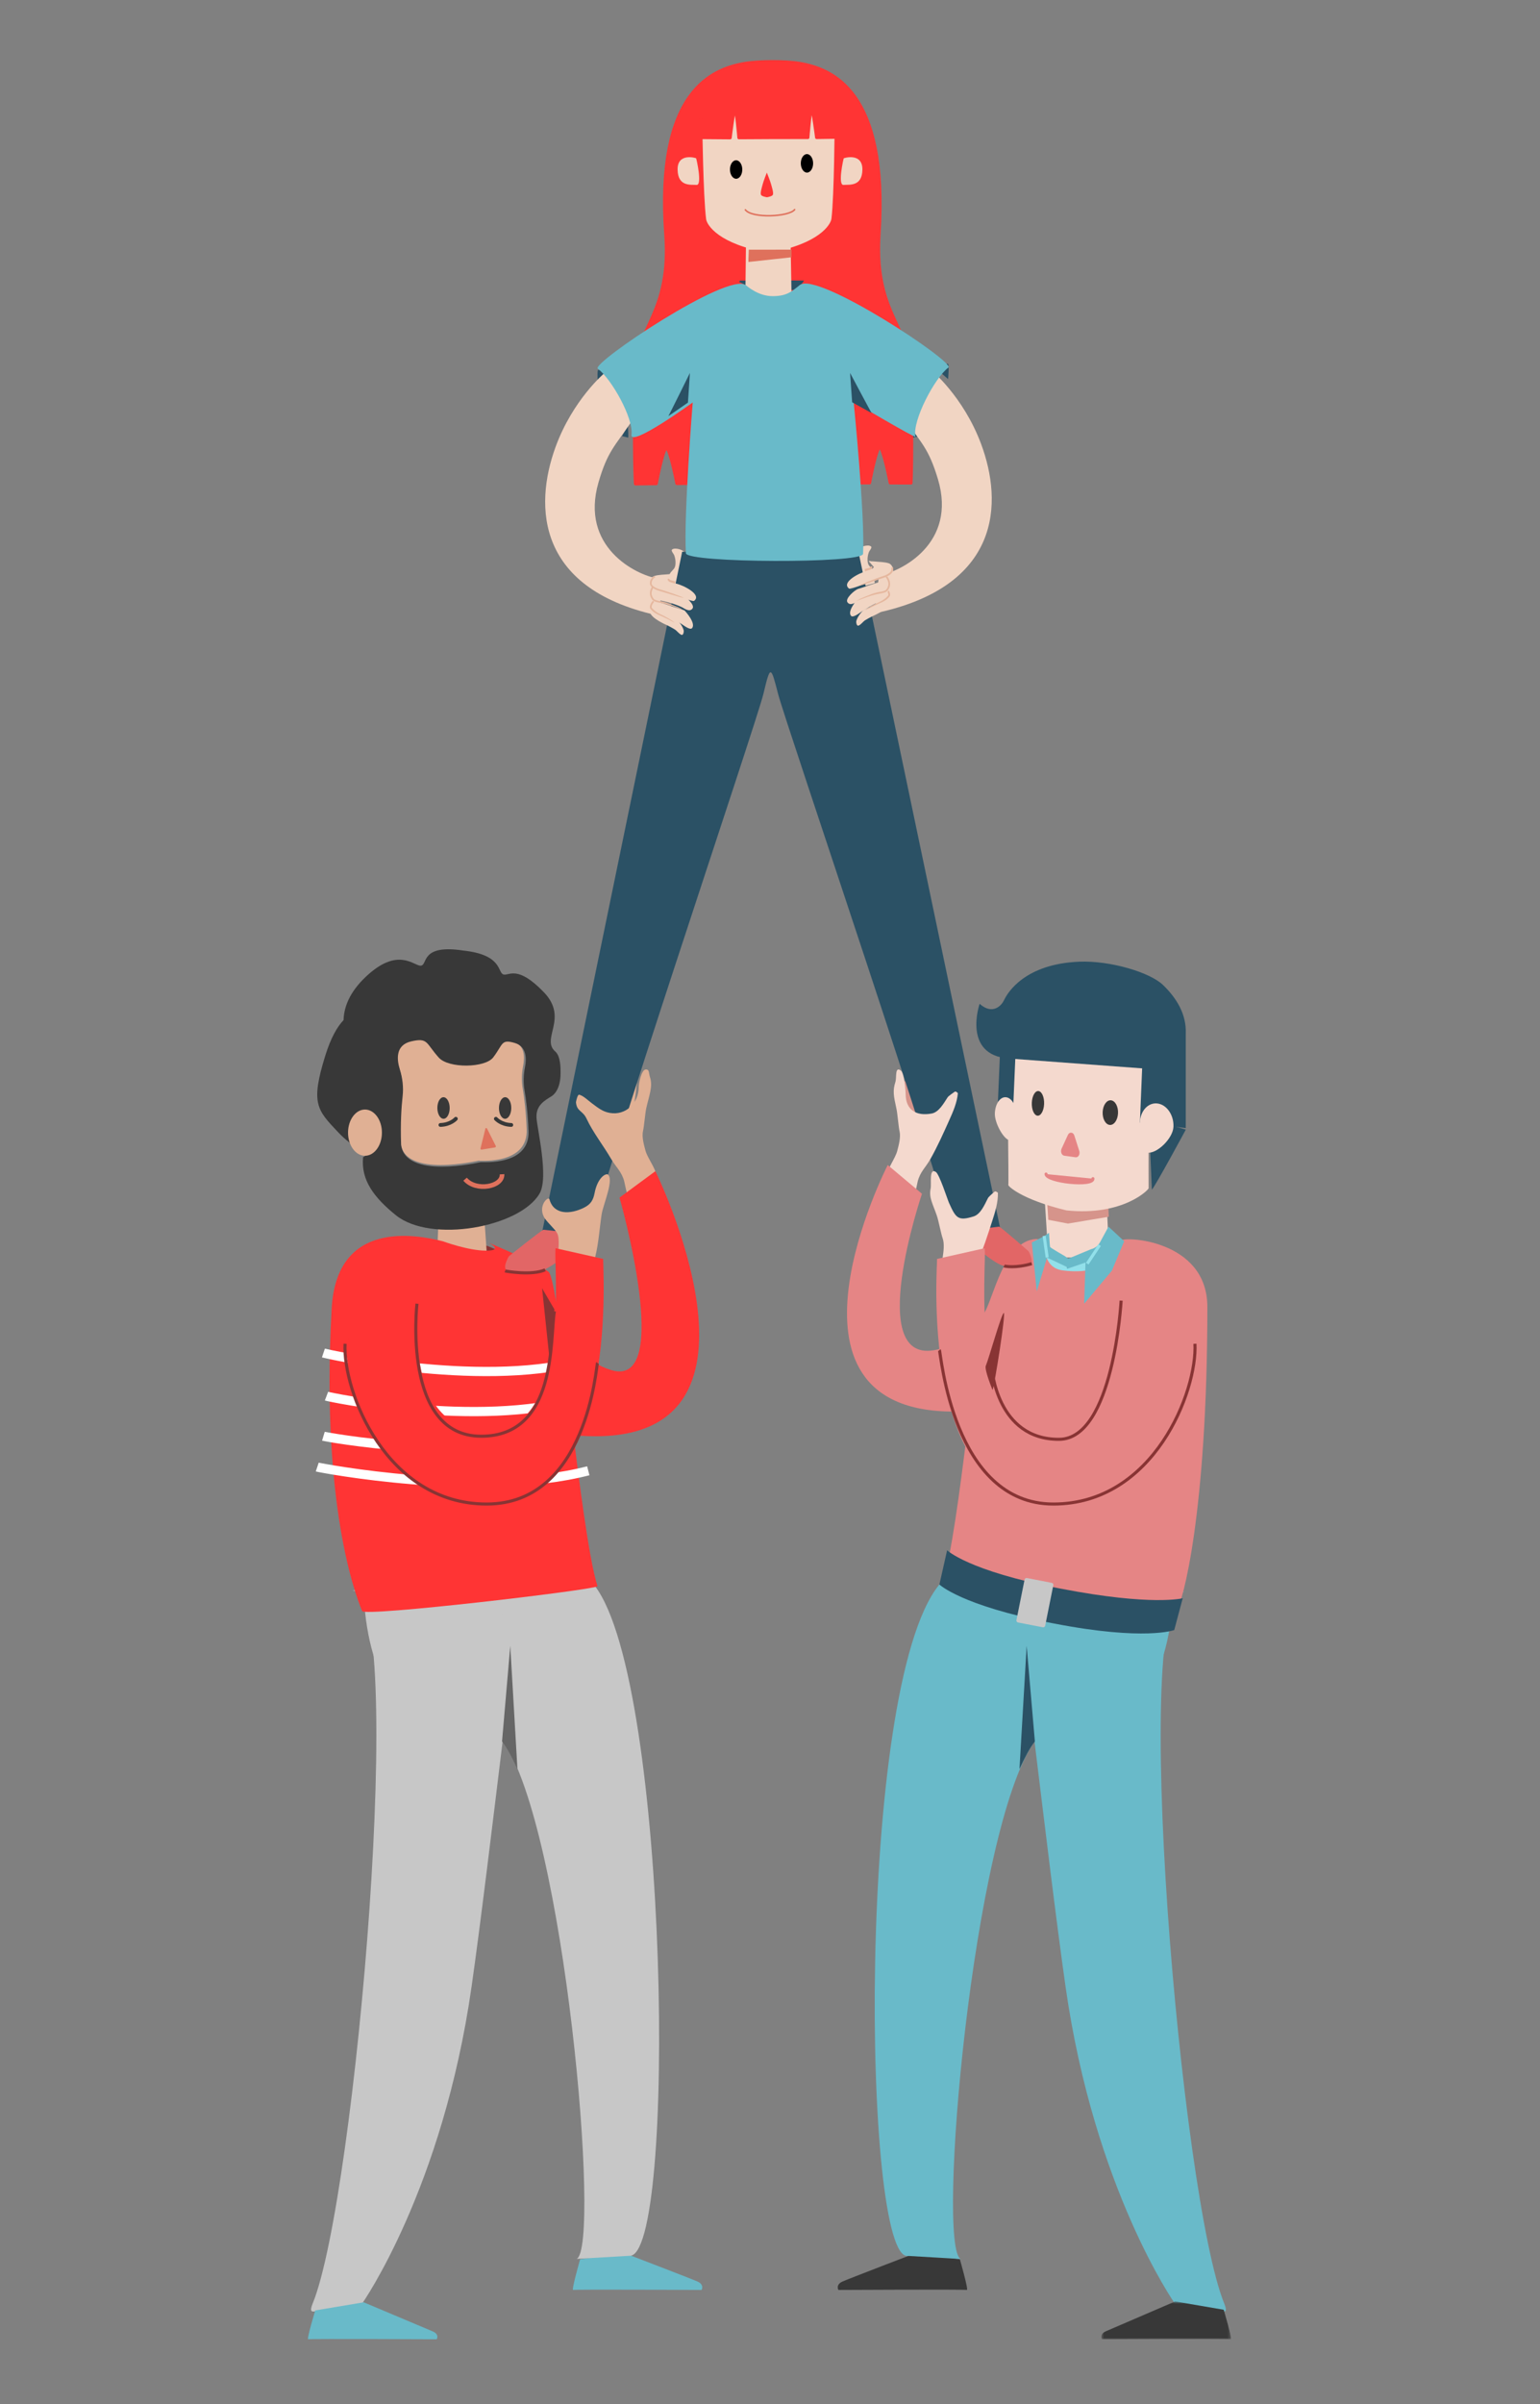 <?xml version="1.0" encoding="UTF-8"?>
<svg width="500px" height="780px" viewBox="0 0 500 780" version="1.1" xmlns="http://www.w3.org/2000/svg" xmlns:xlink="http://www.w3.org/1999/xlink">
    <rect x="0" y="0" width="500" height="780" fill="#808080" stroke="none"/>
    <!-- Generator: Sketch 62 (91390) - https://sketch.com -->
    <title>Empowerment</title>
    <desc>Created with Sketch.</desc>
    <defs>
        <polygon id="path-1" points="0.587 0.72 42.662 0.72 42.662 13 0.587 13"></polygon>
    </defs>
    <g id="Empowerment" stroke="none" stroke-width="1" fill="none" fill-rule="evenodd">
        <g id="Group-234" transform="translate(100, 20)">
            <path d="M37.564,383 C41.538,383.069 58.192,384.228 58.192,384.228 L65,387.056 C65,387.056 51.692,391.325 50.588,390.98 C49.485,390.637 36.241,386.509 36.019,386.027 C35.799,385.546 37.564,383 37.564,383" id="Fill-1" fill="#883434"></path>
            <path d="M178.106,161.413 C178.32,162.46 179.842,165.635 179.842,165.635 L180.922,170 L184,169.182 C184,169.182 183.722,167.036 183.82,166.881 C183.934,166.691 183.77,166.287 183.755,166.098 L183.722,165.872 C183.689,164.936 182.756,164.247 182.15,163.488 C181.79,162.967 181.708,162.385 181.675,161.816 C181.626,160.914 181.79,160.013 182.101,159.148 C182.33,158.59 182.919,158.092 182.919,157.499 C182.789,157.131 182.215,156.989 181.741,157.001 C180.217,157.024 178.711,157.795 178.27,158.862 C178.032,159.537 177.891,160.365 178.106,161.413" id="Fill-3" fill="#F1D5C3"></path>
            <path d="M122.894,162.413 C122.68,163.461 121.159,166.636 121.159,166.636 L120.078,171 L117,170.182 C117,170.182 117.278,168.036 117.18,167.881 C117.065,167.691 117.229,167.287 117.245,167.098 L117.278,166.872 C117.31,165.936 118.244,165.248 118.85,164.489 C119.209,163.967 119.292,163.385 119.324,162.816 C119.374,161.914 119.209,161.013 118.899,160.148 C118.669,159.59 118.08,159.092 118.08,158.499 C118.211,158.131 118.784,157.989 119.26,158.001 C120.782,158.024 122.288,158.795 122.731,159.862 C122.969,160.537 123.108,161.365 122.894,162.413" id="Fill-5" fill="#F1D5C3"></path>
            <path d="M192.003,330 C191.922,330.386 193.3,344 193.543,344 C193.786,344 198,342.841 198,342.841 C198,342.841 197.918,333.283 196.946,332.511 C195.974,331.738 192.003,330 192.003,330" id="Fill-7" fill="#D6948B"></path>
            <path d="M106.997,329 C107.077,329.331 105.7,341 105.456,341 C105.214,341 101,340.007 101,340.007 C101,340.007 101.081,331.814 102.054,331.152 C103.026,330.49 106.997,329 106.997,329" id="Fill-9" fill="#E0B094"></path>
            <path d="M236.086,383 C235.329,383.526 239.826,390.172 239.826,390.172 C239.826,390.172 242.107,395.021 251.141,393.804 C251.994,393.689 264,386.43 264,386.43 L261.866,383.391 L246.953,388.755 L236.086,383 Z" id="Fill-11" fill="#92E0EA"></path>
            <path d="M259.304,369.95 L260,385.483 C249.048,389.777 240.339,387.276 240.339,387.276 L239,366 L259.304,369.95 Z" id="Fill-13" fill="#F4D9CE"></path>
            <polygon id="Fill-15" fill="#D6948B" points="260 374.779 246.75 377 240.356 375.782 240 370 259.882 372.011"></polygon>
            <path d="M273.977,366 C275.146,364.794 285,346.524 285,346.524 L273,343 L273.977,366 Z" id="Fill-17" fill="#2B5165"></path>
            <path d="M225,379.812 C225,379.812 209.38,382.662 209.283,381.857 C207.725,368.979 155.022,214.473 152.624,205.145 C150.272,195.994 150.122,195.618 147.873,205.084 C145.647,214.455 93.275,368.979 91.717,381.857 C91.62,382.662 76,379.812 76,379.812 L121.487,159 L150.616,160.864 L178.753,159.188 L225,379.812 Z" id="Fill-19" fill="#2B5165"></path>
            <path d="M211.644,713.044 C211.644,713.044 214.561,723.208 213.904,722.997 C213.245,722.785 172.205,722.997 172.205,722.997 C172.205,722.997 171.24,721.297 173.502,720.282 C175.762,719.268 197.401,711 197.401,711 L211.644,713.044 Z" id="Fill-21" fill="#383838"></path>
            <path d="M190.712,331.055 C189.793,333.919 190.14,335.606 191.044,339.706 C191.418,341.399 191.696,345.448 192.076,347.141 C192.481,348.951 191.833,351.471 191.3,353.474 C190.692,355.764 188.107,359.256 188.001,361.107 C187.916,362.598 192.174,363.532 191.541,364.625 C190.797,365.91 194.978,368.737 195.272,370 C197.056,369.267 197.457,365.324 197.95,363.355 C198.742,360.193 200.54,358.805 202.108,356.018 C204.368,352 206.267,347.767 208.162,343.544 C209.435,340.707 210.728,337.79 211,334.685 C210.659,334.366 210.303,333.988 209.925,334.254 C209.259,334.724 207.946,335.615 207.679,336.028 C206.356,338.066 204.802,340.861 202.504,341.291 C197.48,342.232 194.055,340.12 194.046,334.965 C194.044,333.79 193.554,328.176 192.495,327.365 C190.473,325.816 191.177,329.611 190.712,331.055" id="Fill-23" fill="#F4D9CE"></path>
            <path d="M236.775,384.776 C236.775,384.776 267.695,438 209.635,438 C147.217,438 188.22,358 188.22,358 L199.346,367.332 C199.346,367.332 180.174,423.767 204.377,417.855 C213.772,415.559 223.572,402.719 223.572,402.719" id="Fill-25" fill="#E58585"></path>
            <path d="M296.912,729.978 C291.562,729.673 281.435,727.388 281.435,727.388 C281.435,727.388 255.348,690.318 245.98,624.744 C243.027,604.083 238.887,569.604 235.878,545.015 C215.778,573.679 203.997,709.045 211.905,712.951 L194.831,711.949 C180.064,714.379 177.732,527.955 204.852,494.278 C216.173,480.219 243.688,494.062 245.068,494.775 C262.167,495.513 284.663,496.404 284.663,496.404 C266.669,497.446 283.485,693.253 297.477,727.388 C298.671,730.298 297.533,730.01 296.912,729.978" id="Fill-27" fill="#69BAC9"></path>
            <path d="M280.419,482.075 C280.419,482.075 285.574,520.04 265.178,537.892 C244.781,555.743 232.988,490.872 232.988,490.872 C232.988,490.872 230.765,480.137 232.988,480.006 C235.212,479.874 280.419,482.075 280.419,482.075" id="Fill-29" fill="#69BAC9"></path>
            <path d="M263.813,382.59 C264.428,381.035 292,382 292,404.063 C292,471.39 283.775,500.716 282.154,501.882 C280.533,503.049 208.03,495.179 206,493.878 C211.715,475.681 217.12,409.735 219.511,406.088 C222.568,401.425 225.815,382.59 236.42,382 C240.06,382 237.536,391.249 245.113,392.206 C258.838,393.939 262.06,387.016 263.813,382.59" id="Fill-31" fill="#E58585"></path>
            <path d="M231,554 C232.636,550.453 234.285,547.16 236,545.036 L233.328,514 L231,554 Z" id="Fill-33" fill="#2B5165"></path>
            <path d="M183.414,361.646 C183.414,361.651 183.414,361.656 183.414,361.661 C183.474,361.554 183.523,361.445 183.586,361.339 C183.524,361.446 183.469,361.546 183.414,361.646" id="Fill-35" fill="#E0B094"></path>
            <g id="Group-39" transform="translate(257, 726)">
                <mask id="mask-2" fill="white">
                    <use xlink:href="#path-1"></use>
                </mask>
                <g id="Clip-38"></g>
                <path d="M40.301,3.423 C40.301,3.423 43.224,13.2 42.565,12.997 C41.906,12.793 0.792,12.997 0.792,12.997 C0.792,12.997 -0.174,11.362 2.091,10.386 C4.357,9.411 24.543,0.72 24.543,0.72 L40.301,3.423 Z" id="Fill-37" fill="#383838" mask="url(#mask-2)"></path>
            </g>
            <path d="M88.356,713.044 C88.356,713.044 85.439,723.208 86.097,722.997 C86.754,722.785 127.795,722.997 127.795,722.997 C127.795,722.997 128.76,721.297 126.499,720.282 C124.238,719.268 102.598,711 102.598,711 L88.356,713.044 Z" id="Fill-40" fill="#69BAC9"></path>
            <path d="M111.053,329.576 C112.008,332.46 110.779,335.359 109.841,339.488 C109.453,341.195 109.164,345.272 108.77,346.977 C108.349,348.8 109.021,351.338 109.574,353.355 C110.207,355.662 112.89,359.179 112.999,361.044 C113.088,362.546 108.668,363.486 109.325,364.586 C110.096,365.88 105.757,368.728 105.452,370 C103.598,369.262 103.183,365.291 102.672,363.307 C101.849,360.122 99.983,358.725 98.355,355.918 C96.009,351.87 92.442,347.286 90.475,343.032 C89.154,340.175 87.282,340.754 87,337.626 C87.099,337.009 87.526,335.139 87.999,335.198 C89.203,335.346 91.033,337.128 92.118,337.929 C94.111,339.401 95.559,340.652 97.943,341.085 C103.159,342.033 107.375,337.893 107.384,332.702 C107.386,331.519 108.263,327.065 109.636,327.002 C110.93,326.943 110.571,328.121 111.053,329.576" id="Fill-42" fill="#E0B094"></path>
            <path d="M61.886,386.867 C61.886,386.867 35.824,446 93.378,446 C155.252,446 112.787,360 112.787,360 L101.143,368.577 C101.143,368.577 118.914,430.735 98.463,424.547 C81.884,419.531 79.783,398.284 79.783,398.284" id="Fill-44" fill="#FF3434"></path>
            <path d="M104.336,711.917 L87.234,712.921 C95.163,709.008 83.363,573.397 63.23,544.69 C60.216,569.324 56.069,603.863 53.111,624.56 C43.728,690.248 17.598,727.383 17.598,727.383 C17.598,727.383 7.455,729.673 2.088,729.977 C1.474,730.01 0.326,730.299 1.523,727.383 C15.537,693.188 32.389,497.039 14.365,495.994 C14.365,495.994 36.898,495.102 54.017,494.363 C55.31,493.704 82.207,480.223 93.167,494.612 C117.268,526.251 119.717,713.122 104.336,711.917" id="Fill-46" fill="#C7C7C7"></path>
            <path d="M18.581,482.075 C18.581,482.075 13.426,520.04 33.822,537.892 C54.219,555.743 66.012,490.872 66.012,490.872 C66.012,490.872 68.235,480.137 66.012,480.006 C63.788,479.874 18.581,482.075 18.581,482.075" id="Fill-48" fill="#C7C7C7"></path>
            <path d="M42.318,377.448 C42.318,377.448 42,384.155 42,386 L58,386 C58,386 57.2,374.128 57.2,375.051 C57.2,375.975 42.318,377.448 42.318,377.448" id="Fill-50" fill="#E0B094"></path>
            <path d="M197.564,121.732 C197.564,121.732 196.576,121.905 196.381,121.997 C196.094,122.131 196,118 196,118 L198,121.626 L197.564,121.732 Z" id="Fill-52" fill="#2B5165"></path>
            <path d="M203.971,98.633 C203.971,98.633 207.244,98.141 207.675,98.006 C208.308,97.807 207.821,103 207.821,103 L203,98.808 L203.971,98.633 Z" id="Fill-54" fill="#2B5165"></path>
            <path d="M182.332,136.669 L151.032,136.771 L119.764,136.872 C119.764,136.872 117.501,125.343 116.386,125.353 C115.271,125.363 113.074,136.933 113.074,136.933 L106.316,137 C106.316,137 105.692,128.389 106.197,100.651 C106.457,86.426 117.986,81.468 116.16,56.137 C112.804,9.597 131.22,2.476 141.567,0.638 C146.226,-0.189 154.974,-0.217 159.639,0.58 C169.998,2.35 188.46,9.351 185.409,55.912 C185.17,59.56 185.204,62.785 185.441,65.673 C186.844,82.853 195.36,88.183 195.661,100.36 C196.347,128.094 195.78,136.708 195.78,136.708 L189.022,136.686 C189.022,136.686 186.749,125.13 185.635,125.127 C184.52,125.124 182.332,136.669 182.332,136.669" id="Fill-56" fill="#FF3434"></path>
            <path d="M182.332,136.669 L151.032,136.771 L119.764,136.872 C119.764,136.872 117.501,125.343 116.386,125.353 C115.271,125.363 113.074,136.933 113.074,136.933 L106.316,137 C106.316,137 105.692,128.389 106.197,100.651 C106.457,86.426 117.986,81.468 116.16,56.137 C112.804,9.597 131.22,2.476 141.567,0.638 C146.226,-0.189 154.974,-0.217 159.639,0.58 C169.998,2.35 188.46,9.351 185.409,55.912 C185.17,59.56 185.204,62.785 185.441,65.673 C186.844,82.853 195.36,88.183 195.661,100.36 C196.347,128.094 195.78,136.708 195.78,136.708 L189.022,136.686 C189.022,136.686 186.749,125.13 185.635,125.127 C184.52,125.124 182.332,136.669 182.332,136.669 Z" id="Stroke-58" stroke="#FF3434" stroke-linecap="round" stroke-linejoin="round"></path>
            <path d="M140.263,71.029 C140.372,71.029 160.669,70.964 160.974,71.029 C161.281,71.093 158.746,73.946 158.746,73.946 C158.746,73.946 147.516,75.062 147.363,74.997 C147.21,74.933 140,71.5 140,71.5 L140.263,71.029 Z" id="Fill-60" fill="#2B5165"></path>
            <path d="M102.394,121.614 C102.394,121.614 103.72,121.903 103.896,121.997 C104.156,122.135 103.847,118 103.847,118 L102,121.505 L102.394,121.614 Z" id="Fill-62" fill="#2B5165"></path>
            <path d="M97.223,100.632 C97.223,100.632 94.606,100.14 94.26,100.006 C93.753,99.808 94.143,105 94.143,105 L98,100.808 L97.223,100.632 Z" id="Fill-64" fill="#2B5165"></path>
            <path d="M193.846,116.161 C183.464,101.132 202.264,100 202.264,100 C202.264,100 212.754,108.569 218.527,124.022 C225.647,143.074 225.181,170.428 184,179 L185.373,166.724 C192.594,165.488 210.751,156.309 204.531,135.496 C201.522,125.424 199.056,123.704 193.846,116.161" id="Fill-66" fill="#F1D5C3"></path>
            <path d="M126.007,31.358 C125.889,31.231 119.897,29.485 120.001,35.056 C120.107,40.629 124.254,39.863 126.164,39.998 C128.076,40.133 126.126,31.484 126.007,31.358" id="Fill-68" fill="#F1D5C3"></path>
            <path d="M173.947,31.37 C174.065,31.242 180.062,29.464 180,35.028 C179.935,40.593 175.77,39.852 173.853,39.998 C171.937,40.144 173.83,31.496 173.947,31.37" id="Fill-70" fill="#F1D5C3"></path>
            <path d="M149.598,62 C133.459,59.33 129.516,53.054 129.262,51.111 C128.302,43.843 128,19.671 128,19.671 C135.157,17.114 145.893,13.279 149.472,12 C153.06,13.256 163.826,17.023 171,19.533 C171,19.533 170.857,43.706 169.947,50.98 C169.706,52.912 165.858,59.139 150.017,61.942 C149.906,61.961 149.598,62 149.598,62" id="Fill-72" fill="#F1D5C3"></path>
            <path d="M138.989,32 C140.093,31.997 140.994,33.338 141,34.993 C141.006,36.649 140.115,37.997 139.011,38 C137.907,38.003 137.006,36.661 137,35.005 C136.994,33.349 137.885,32.003 138.989,32" id="Fill-74" fill="#000000"></path>
            <path d="M161.989,30 C163.093,29.997 163.994,31.338 164,32.994 C164.006,34.649 163.115,35.997 162.011,36 C160.908,36.003 160.006,34.662 160,33.005 C159.995,31.349 160.886,30.003 161.989,30" id="Fill-76" fill="#000000"></path>
            <path d="M148.985,44 C148.394,43.887 147.216,43.66 147.055,43.145 C146.831,42.43 147.342,40.844 147.645,39.71 C147.964,38.52 148.747,36.618 148.969,36 C149.195,36.617 149.997,38.515 150.328,39.704 C150.642,40.836 151.165,42.42 150.949,43.136 C150.794,43.653 149.616,43.885 149.029,44" id="Fill-78" fill="#FF3434"></path>
            <path d="M104.787,117.132 C114.996,102.019 96.314,101 96.314,101 C96.314,101 85.956,109.646 80.328,125.156 C73.386,144.28 74.037,171.669 115,180 L113.551,167.715 C106.37,166.522 88.272,157.442 94.306,136.561 C97.226,126.457 99.663,124.72 104.787,117.132" id="Fill-80" fill="#F1D5C3"></path>
            <polyline id="Fill-82" fill="#F1D5C3" points="149.329 61.621 142.185 60.047 142 76.273 149.398 78 149.613 77.999 157 76.225 156.708 60 149.576 61.621"></polyline>
            <path d="M182.189,172 C182.288,172.633 182.387,173.266 182.472,173.899 C182.486,173.944 182.5,173.989 182.5,174.033 C182.613,174.689 182.712,175.344 182.811,176 C182.627,174.667 182.415,173.333 182.189,172" id="Fill-84" fill="#2B5165"></path>
            <path d="M182.662,178 C182.549,177.33 182.451,176.66 182.338,176 C182.409,176.361 182.464,176.72 182.522,177.08 C182.578,177.39 182.62,177.7 182.662,178" id="Fill-86" fill="#2B5165"></path>
            <path d="M119.589,180.927 C120.641,181.856 121.62,183.249 121.973,184.486 C122.07,184.826 121.927,186.28 121.185,185.952 C120.376,185.595 119.81,184.655 119.027,184.193 C118.374,183.809 117.721,183.432 117.04,183.089 C116.555,182.843 116.05,182.632 115.565,182.388 C113.88,181.536 109.185,179.119 111.752,177" id="Fill-88" fill="#F1D5C3"></path>
            <path d="M112.812,175 C112.385,175.407 111.764,176.658 112.092,177.119 C113.001,178.4 114.94,178.946 116.298,179.583 C118.074,180.417 119.639,181.436 121.27,182.458 C122.007,182.919 124.066,184.583 124.709,183.788 C125.981,182.219 122.698,178.496 122.22,178.046" id="Fill-90" fill="#F1D5C3"></path>
            <path d="M119,182 C117.9,181.025 115.392,179.714 114.417,179.294 C113.531,178.885 112.471,178.192 111.82,177.432 C111.73,177.314 111.607,177.197 111.572,177.047 C111.527,176.638 111.73,176.243 111.924,175.898 C112.02,175.724 112.156,175.577 112.277,175.424 C112.374,175.253 112.259,175.024 112.065,175.002 C111.857,174.979 111.739,175.192 111.622,175.333 C111.42,175.615 111.25,175.926 111.132,176.255 C111.029,176.553 110.957,176.884 111.029,177.198 C111.077,177.421 111.232,177.599 111.368,177.773 C112.544,179.158 114.35,179.651 115.908,180.442 C116.525,180.756 116.814,180.838 118.399,181.715 C118.762,181.916 118.978,182.007 119,182" id="Fill-92" fill="#E5B79E"></path>
            <path d="M111.847,170 C111.566,170.3 111.31,170.756 111.086,171.478 C110.84,172.268 111.135,173.286 111.797,174.01 C112.39,174.659 114.212,174.778 115.136,174.979 C117.322,175.454 119.632,176.157 121.537,177.083 C122.014,177.313 123.959,178.836 124.882,177.372 C125.618,176.206 122.705,173.625 121.51,173.12" id="Fill-94" fill="#F1D5C3"></path>
            <path d="M122,178 C121.619,177.826 121.146,177.529 120.857,177.354 C120.154,177.027 119.92,176.917 119.175,176.62 C117.71,176.05 116.63,175.518 115.087,175.182 C114.262,175.018 113.386,174.946 112.626,174.578 C112.31,174.432 112.117,174.14 111.951,173.859 C111.668,173.358 111.512,172.78 111.568,172.211 C111.636,171.743 111.815,171.287 112.03,170.863 C112.145,170.59 112.677,170.186 112.157,170.006 C111.958,169.964 111.838,170.143 111.742,170.278 C111.561,170.529 111.422,170.81 111.309,171.094 C110.943,171.91 110.88,172.834 111.239,173.663 L111.278,173.755 C111.45,174.136 111.669,174.513 111.985,174.803 C112.439,175.176 113.042,175.325 113.614,175.456 C114.766,175.661 115.922,175.889 117.038,176.234 C118.827,176.779 121.66,177.905 121.971,177.995 C121.995,177.999 121.998,178 122,178" id="Fill-96" fill="#E5B79E"></path>
            <path d="M119.73,166 C119.778,166.112 119.568,166.017 119.478,166.041 C118.711,166.252 118.015,166.217 117.228,166.302 C115.784,166.458 113.718,166.437 112.354,166.925 C111.445,167.251 110.764,168.685 111.077,169.566 C111.378,170.408 112.99,171.162 113.816,171.382 C116.51,172.102 119.344,173.171 121.97,174.095 C122.907,174.425 125.067,175.183 125.356,174.959 C127.968,172.939 121.942,169.922 119.65,169.388 C119.008,169.238 117.511,168.704 117.288,168.076" id="Fill-98" fill="#F1D5C3"></path>
            <path d="M113.66,171.042 C113.122,170.835 112.601,170.573 112.154,170.228 C111.813,169.974 111.535,169.619 111.561,169.2 C111.585,168.544 111.916,167.87 112.488,167.464 C112.855,167.256 112.937,167.132 112.289,167 C111.395,167.533 110.889,168.548 111.021,169.514 C111.251,170.591 112.549,171.154 113.545,171.561 C116.165,172.295 120.557,173.796 122,174 C121.987,173.832 116.959,171.964 113.66,171.042" id="Fill-100" fill="#E5B79E"></path>
            <g id="Group-105" transform="translate(127, 11)">
                <path d="M24.099,13.632 C23.591,13.634 12.899,13.694 12.899,13.694 C12.899,13.694 12.119,4.479 11.647,4.483 C11.175,4.487 10.064,13.715 10.064,13.715 L0.682,13.64 C0.682,13.64 0.641,8.988 0.622,4.77 L0.608,0.549 L24.057,0.25 L24.057,0.251 L47.507,0.392 L47.521,4.615 C47.528,8.831 47.517,13.484 47.517,13.484 L38.135,13.622 C38.135,13.622 36.965,4.401 36.493,4.401 C36.021,4.401 35.3,13.62 35.3,13.62 C35.3,13.62 24.607,13.632 24.099,13.633" id="Fill-102" fill="#FF3434"></path>
                <path d="M24.099,13.632 C23.591,13.634 12.899,13.694 12.899,13.694 C12.899,13.694 12.119,4.479 11.647,4.483 C11.175,4.487 10.064,13.715 10.064,13.715 L0.682,13.64 C0.682,13.64 0.641,8.988 0.622,4.77 L0.608,0.549 L24.057,0.25 L24.057,0.251 L47.507,0.392 L47.521,4.615 C47.528,8.831 47.517,13.484 47.517,13.484 L38.135,13.622 C38.135,13.622 36.965,4.401 36.493,4.401 C36.021,4.401 35.3,13.62 35.3,13.62 C35.3,13.62 24.607,13.632 24.099,13.633" id="Stroke-104" stroke="#FF3434" stroke-linecap="round" stroke-linejoin="round"></path>
            </g>
            <path d="M142,48.074 C144.17,50.945 156.253,50.342 158,48" id="Stroke-106" stroke="#DF715C" stroke-width="0.5" stroke-linecap="round" stroke-linejoin="round"></path>
            <path d="M143.114,61.018 C143.114,61.018 143.001,63.612 143.001,64.095 C142.998,64.695 143.004,65 143.004,65 L157,63.477 L156.992,61 L143.114,61.018 Z" id="Fill-108" fill="#DF715C"></path>
            <path d="M180.411,177.927 C179.359,178.857 178.38,180.249 178.027,181.487 C177.93,181.826 178.073,183.28 178.815,182.952 C179.623,182.595 180.189,181.655 180.973,181.194 C181.625,180.809 182.279,180.433 182.96,180.089 C183.445,179.844 183.95,179.633 184.435,179.388 C186.12,178.536 190.815,176.119 188.248,174" id="Fill-110" fill="#F1D5C3"></path>
            <path d="M188.188,171 C188.615,171.407 189.235,172.657 188.908,173.119 C187.999,174.4 186.061,174.946 184.702,175.583 C182.926,176.417 181.361,177.436 179.73,178.458 C178.993,178.919 176.934,180.583 176.291,179.788 C175.019,178.219 178.301,174.496 178.78,174.046" id="Fill-112" fill="#F1D5C3"></path>
            <path d="M181,178 C182.1,177.025 184.608,175.714 185.582,175.293 C186.469,174.885 187.529,174.192 188.18,173.432 C188.27,173.314 188.393,173.197 188.428,173.047 C188.473,172.638 188.27,172.243 188.075,171.898 C187.98,171.724 187.844,171.577 187.723,171.424 C187.626,171.253 187.741,171.024 187.935,171.002 C188.143,170.979 188.261,171.192 188.377,171.333 C188.58,171.614 188.749,171.926 188.867,172.255 C188.971,172.553 189.043,172.884 188.971,173.198 C188.922,173.421 188.768,173.599 188.632,173.773 C187.456,175.158 185.649,175.651 184.092,176.442 C183.475,176.756 183.186,176.838 181.601,177.715 C181.238,177.916 181.022,178.007 181,178" id="Fill-114" fill="#E5B79E"></path>
            <path d="M188.153,168 C188.434,168.301 188.69,168.756 188.914,169.478 C189.16,170.269 188.865,171.286 188.203,172.011 C187.61,172.659 185.788,172.779 184.864,172.98 C182.679,173.453 180.368,174.157 178.464,175.082 C177.987,175.313 176.041,176.836 175.118,175.371 C174.381,174.205 177.295,171.626 178.491,171.121" id="Fill-116" fill="#F1D5C3"></path>
            <path d="M178,175 C178.381,174.826 178.854,174.529 179.143,174.354 C179.846,174.027 180.081,173.917 180.824,173.62 C182.29,173.05 183.369,172.518 184.913,172.182 C185.738,172.018 186.614,171.946 187.375,171.578 C187.69,171.432 187.883,171.14 188.048,170.859 C188.331,170.358 188.489,169.78 188.431,169.211 C188.365,168.743 188.185,168.287 187.97,167.863 C187.855,167.59 187.323,167.186 187.843,167.006 C188.043,166.964 188.162,167.143 188.258,167.278 C188.439,167.529 188.577,167.81 188.691,168.094 C189.057,168.91 189.119,169.834 188.761,170.663 L188.722,170.755 C188.551,171.136 188.33,171.513 188.015,171.803 C187.561,172.176 186.958,172.325 186.386,172.456 C185.233,172.661 184.078,172.889 182.962,173.234 C181.172,173.779 178.34,174.905 178.029,174.995 C178.005,174.999 178.002,175 178,175" id="Fill-118" fill="#E5B79E"></path>
            <path d="M182.038,162.06 C181.991,162.174 182.236,161.977 182.326,162.002 C183.094,162.217 182.985,162.081 183.771,162.166 C185.217,162.326 187.282,162.304 188.645,162.8 C189.555,163.131 190.236,164.586 189.922,165.481 C189.622,166.337 188.011,167.102 187.184,167.326 C184.491,168.056 181.656,169.142 179.03,170.081 C178.093,170.417 175.933,171.185 175.645,170.959 C173.031,168.908 179.058,165.843 181.349,165.3 C181.993,165.148 183.489,164.606 183.711,163.969" id="Fill-120" fill="#F1D5C3"></path>
            <path d="M181,164.825 C181.016,164.82 181.951,164.596 182.12,164.544 C182.361,164.47 182.519,164.439 182.71,164.224 C182.82,164.111 182.99,163.902 183,164.053 C182.952,164.175 182.836,164.285 182.656,164.478 C182.476,164.671 181.117,164.959 181.035,165 C181.023,164.92 181.008,164.887 181,164.825" id="Fill-122" fill="#E5B79E"></path>
            <path d="M181,164.825 C181.016,164.82 181.951,164.596 182.12,164.544 C182.361,164.47 182.519,164.439 182.71,164.224 C182.82,164.111 182.99,163.902 183,164.053 C182.952,164.175 182.836,164.285 182.656,164.478 C182.476,164.671 181.117,164.959 181.035,165 C181.023,164.92 181.008,164.887 181,164.825 Z" id="Stroke-124" stroke="#E5B79E" stroke-width="0.5"></path>
            <path d="M119,168.825 C118.984,168.82 118.049,168.596 117.88,168.544 C117.639,168.47 117.481,168.438 117.291,168.224 C117.18,168.111 117.01,167.902 117,168.053 C117.048,168.175 117.164,168.285 117.344,168.478 C117.525,168.671 118.883,168.959 118.965,169 C118.977,168.92 118.992,168.887 119,168.825" id="Fill-126" fill="#E5B79E"></path>
            <path d="M119,168.825 C118.984,168.82 118.049,168.596 117.88,168.544 C117.639,168.47 117.481,168.438 117.291,168.224 C117.18,168.111 117.01,167.902 117,168.053 C117.048,168.175 117.164,168.285 117.344,168.478 C117.525,168.671 118.883,168.959 118.965,169 C118.977,168.92 118.992,168.887 119,168.825 Z" id="Stroke-128" stroke="#E5B79E" stroke-width="0.5"></path>
            <path d="M189.396,164.237 C189.406,164.302 189.435,164.594 189.437,164.66 C189.464,165.126 189.186,165.521 188.846,165.803 C188.398,166.186 187.877,166.478 187.339,166.709 C184.04,167.734 179.014,169.812 179,170 C180.444,169.773 184.834,168.102 187.454,167.286 C188.45,166.834 189.747,166.207 189.978,165.009 C190.016,164.695 190.005,164.314 189.939,164 C189.74,164.09 189.582,164.119 189.396,164.237" id="Fill-130" fill="#E5B79E"></path>
            <path d="M29.645,326.546 C30.511,329.345 30.855,332.27 30.531,335.19 C30.141,338.613 29.797,343.859 30.041,350.826 C31.312,362.225 54.869,356.651 55.629,356.545 L55.629,356.646 C56.377,356.545 71.439,357.812 70.99,346.457 C70.758,340.537 70.203,336.129 69.713,333.241 C69.297,330.77 69.376,328.248 69.845,325.82 C70.407,322.927 70.387,319.055 66.603,317.927 C62.119,316.59 62.892,318.28 59.651,322.586 C57.071,326.016 45.322,326.224 42.154,322.656 C37.96,317.933 38.747,316.105 33.237,317.41 C28.255,318.595 28.593,323.16 29.645,326.546" id="Fill-132" fill="#E0B094"></path>
            <path d="M58.175,346.257 L60.982,351.843 C61.047,352.028 60.928,352.259 60.752,352.288 L56.396,352.995 C56.118,353.04 55.923,352.798 56.03,352.532 L57.601,346.17 C57.707,345.903 58.074,345.964 58.175,346.257" id="Fill-134" fill="#DF715C"></path>
            <path d="M43.985,336 C45.088,335.998 45.992,337.563 46,339.495 C46.009,341.426 45.12,342.998 44.016,343 C42.912,343.003 42.009,341.436 42,339.504 C41.992,337.573 42.88,336.003 43.985,336" id="Fill-136" fill="#383838"></path>
            <path d="M48,343 C48,343 46.334,344.903 43,345" id="Stroke-138" stroke="#383838" stroke-width="1.238" stroke-linecap="round"></path>
            <path d="M64.016,336 C62.911,335.997 62.009,337.563 62,339.495 C61.992,341.426 62.881,342.998 63.984,343 C65.089,343.003 65.992,341.437 66,339.505 C66.009,337.573 65.119,336.002 64.016,336" id="Fill-140" fill="#383838"></path>
            <path d="M61,343 C61,343 62.666,344.903 66,345" id="Stroke-142" stroke="#383838" stroke-width="1.238" stroke-linecap="round"></path>
            <path d="M33.452,317.896 C39.021,316.588 38.223,318.422 42.462,323.15 C45.663,326.723 57.53,326.514 60.138,323.077 C63.411,318.768 62.631,317.075 67.157,318.411 C70.982,319.544 70.999,323.422 70.436,326.316 C69.962,328.744 69.878,331.27 70.298,333.745 C70.795,336.638 71.359,341.049 71.593,346.977 C72.042,358.347 56.829,356.982 56.074,357.084 L56.074,357.079 C55.307,357.186 31.51,362.763 30.228,351.354 C29.982,344.378 30.33,339.124 30.719,335.698 C31.048,332.776 30.701,329.844 29.826,327.04 C28.765,323.654 28.423,319.085 33.452,317.896 M9.752,347.329 C14.781,352.639 18.504,353.563 20.103,353.682 C19.469,354.4 18.713,355.001 17.886,355.476 C17.155,362.877 21.423,368.556 28.525,374.287 C39.968,383.493 68.812,378.176 75.183,367.265 C78.264,361.982 74.319,345.908 74.182,342.55 C74.026,338.625 76.783,337.108 79.061,335.698 C79.841,335.216 81.992,333.371 81.998,328.269 C82.004,326.712 82.07,322.72 80.277,321.169 C75.518,317.035 84.671,310.371 76.622,301.984 C67.99,292.993 65.317,296.657 63.483,296.187 C61.475,295.666 63.302,289.811 50.499,288.429 L50.494,288.429 C36.234,286.221 39.003,293.248 36.582,293.321 C34.316,293.384 29.197,287.07 18.767,296.922 C13.318,302.069 11.664,306.962 11.544,310.982 C9.435,313.202 7.378,316.825 5.616,322.499 C0.773,338.059 2.943,340.137 9.752,347.329" id="Fill-144" fill="#383838"></path>
            <path d="M51,362.598 C54.56,366.743 63.222,365.075 62.996,361" id="Stroke-146" stroke="#DF715C" stroke-width="1.5"></path>
            <path d="M24,347.5 C24,351.642 21.537,355 18.5,355 C15.462,355 13,351.642 13,347.5 C13,343.358 15.462,340 18.5,340 C21.537,340 24,343.358 24,347.5" id="Fill-148" fill="#E0B094"></path>
            <path d="M43.856,382.767 C34.949,380.49 9.298,375.744 7.687,404.535 C3.855,473.02 17.294,501.75 17.569,502.722 C18.115,504.648 91.963,495.994 94,494.688 C88.264,476.423 81.604,395.483 78.125,392.685 C74.711,389.939 58.874,383.299 58.874,383.299 C58.874,383.299 63.614,385.792 57.835,385.792 C52.055,385.792 43.856,382.767 43.856,382.767" id="Fill-150" fill="#FF3434"></path>
            <path d="M68,554 C66.365,550.453 64.715,547.16 63,545.036 L65.672,514 L68,554 Z" id="Fill-152" fill="#666666"></path>
            <path d="M115.586,361.646 C115.586,361.651 115.586,361.656 115.586,361.661 C115.526,361.554 115.477,361.445 115.414,361.339 C115.476,361.446 115.531,361.546 115.586,361.646" id="Fill-154" fill="#E0B094"></path>
            <path d="M76.459,379 C75.676,379.211 65.195,387.631 65.195,387.631 C65.195,387.631 62.507,392.183 65.195,392.309 C67.831,392.432 72.18,393.796 75.942,392.315 C80.944,390.347 92.66,380.413 90.802,380.413 C88.943,380.413 76.459,379 76.459,379" id="Fill-156" fill="#E26666"></path>
            <path d="M224.387,378 C225.054,378.196 233.983,386.015 233.983,386.015 C233.983,386.015 236.272,390.241 233.983,390.358 C231.737,390.473 228.032,391.739 224.827,390.364 C220.566,388.536 210.586,379.312 212.169,379.312 C213.751,379.312 224.387,378 224.387,378" id="Fill-158" fill="#E26666"></path>
            <path d="M76.599,374.855 C77.409,376.417 80.116,378.645 80.931,380.203 C81.802,381.871 81.172,386.17 81.185,388.289 C81.2,390.711 81.512,392.505 81.899,394.353 C82.211,395.844 85.516,395.938 85.193,397.19 C84.812,398.661 87.392,400.841 88.01,402 C89.545,400.781 90.782,398.62 91.445,396.662 C92.487,393.574 92.486,390.944 93.268,387.764 C94.396,383.178 94.623,378.662 95.342,373.977 C95.825,370.831 99.587,362.354 97.23,361.007 C96.106,360.869 93.898,362.709 93.062,367.041 C92.616,369.348 91.828,370.72 89.716,371.786 C85.099,374.118 79.764,374.186 78.394,369.118 C78.082,367.963 74.641,371.076 76.599,374.855" id="Fill-160" fill="#E0B094"></path>
            <path d="M5,419 C5.623,419.209 54.774,430.333 88,421.758" id="Stroke-162" stroke="#FFFFFF" stroke-width="3"></path>
            <path d="M6,433 C6.623,433.235 54.806,443.531 88,433.878" id="Stroke-164" stroke="#FFFFFF" stroke-width="3"></path>
            <path d="M5,446 C5.661,446.199 50.735,454.596 86,446.452" id="Stroke-166" stroke="#FFFFFF" stroke-width="3"></path>
            <path d="M3,456 C3.661,456.222 55.762,466.297 91,457.207" id="Stroke-168" stroke="#FFFFFF" stroke-width="3"></path>
            <path d="M12,415.002 C12,415.002 14.511,468 59.409,468 C102.134,466.55 95.402,388.389 95.862,388.474 L80.39,385 C79.559,390.669 86.124,444.334 58.243,444.464 C29.901,443.846 36.048,403.029 36.048,403.029" id="Fill-170" fill="#FF3434"></path>
            <path d="M94,422.214 C93.549,422.82 90.833,468 58.015,468 C25.331,468 11.224,431.262 12.033,416" id="Stroke-172" stroke="#883434"></path>
            <path d="M35.38,403 C35.38,403 30.436,446 56.23,446 C81.001,446 78.496,414.112 80,405.457" id="Stroke-174" stroke="#883434"></path>
            <path d="M2.356,729.641 C2.356,729.641 -0.561,739.196 0.097,738.997 C0.754,738.798 41.795,738.997 41.795,738.997 C41.795,738.997 42.76,737.399 40.498,736.446 C38.238,735.493 18.086,727 18.086,727 L2.356,729.641 Z" id="Fill-176" fill="#69BAC9"></path>
            <path d="M202.161,365.592 C201.549,368.603 202.782,370.398 204.175,374.446 C204.75,376.118 205.497,380.186 206.078,381.855 C206.699,383.642 206.325,386.271 206.009,388.364 C205.649,390.755 205.686,392.575 205.789,394.462 C205.874,395.982 209.198,396.614 208.677,397.796 C208.064,399.185 210.332,401.755 210.776,403 C212.517,402.047 214.102,400.118 215.075,398.293 C216.608,395.419 216.061,392.673 217.344,389.664 C219.195,385.325 220.652,380.814 222.107,376.311 C223.083,373.286 224.073,370.178 223.996,367 C223.611,366.716 223.204,366.377 222.848,366.692 C222.221,367.246 220.981,368.304 220.754,368.754 C219.635,370.975 218.366,373.99 216.067,374.697 C211.041,376.244 210.343,375.23 208.112,370.272 C207.622,369.181 204.985,360.912 203.81,360.216 C201.567,358.886 202.471,364.073 202.161,365.592" id="Fill-178" fill="#F4D9CE"></path>
            <path d="M288,415.002 C288,415.002 285.491,468 240.642,468 C197.665,466.65 204.549,388.436 204.228,388.474 L219.684,385 C220.514,390.669 213.956,444.334 241.807,444.464 C270.118,443.846 263.978,403.029 263.978,403.029" id="Fill-180" fill="#E58585"></path>
            <path d="M205,418.054 C205.47,418.637 209.22,468 242.016,468 C274.678,468 288.775,431.262 287.967,416" id="Stroke-182" stroke="#883434"></path>
            <path d="M222,423.792 C222,423.792 223.554,447.119 243.892,447 C261.556,446.896 264,402 264,402" id="Stroke-184" stroke="#883434"></path>
            <path d="M248.191,324.575 L273,326.421 C273,326.421 272.862,362.436 272.931,365.489 C273.135,365.907 264.615,374.644 246.258,372.725 C231.487,369.154 227.205,364.76 227.377,364.482 C227.549,364.202 227,323 227,323 L248.191,324.575 Z" id="Fill-186" fill="#F4D9CE"></path>
            <path d="M238.992,338.228 C238.895,340.448 237.916,342.132 236.813,341.992 C235.717,341.853 234.912,339.964 235.008,337.773 C235.104,335.581 236.065,333.894 237.162,334.005 C238.267,334.117 239.089,336.008 238.992,338.228" id="Fill-188" fill="#383838"></path>
            <path d="M262.991,341.247 C262.877,343.466 261.658,345.142 260.277,344.991 C258.908,344.841 257.895,342.944 258.009,340.754 C258.121,338.565 259.317,336.886 260.689,337.006 C262.071,337.128 263.106,339.027 262.991,341.247" id="Fill-190" fill="#383838"></path>
            <g id="Group-195" transform="translate(239, 360)">
                <path d="M0.627,0.941 C0.796,3.436 16.02,5.057 15.844,2.43" id="Fill-192" fill="#E58585"></path>
                <path d="M0.627,0.941 C0.796,3.436 16.02,5.057 15.844,2.43" id="Stroke-194" stroke="#E58585" stroke-linecap="round" stroke-linejoin="round"></path>
            </g>
            <path d="M247.183,348.429 C247.471,347.8 248.108,347.877 248.33,348.568 L249.129,351.068 L249.933,353.582 C250.157,354.282 249.791,355.067 249.276,354.995 L247.43,354.738 L245.605,354.483 C245.101,354.413 244.831,353.551 245.116,352.931 L246.146,350.685 L247.183,348.429 Z" id="Fill-196" fill="#E58585"></path>
            <path d="M247.183,348.429 C247.471,347.8 248.108,347.877 248.33,348.568 L249.129,351.068 L249.933,353.582 C250.157,354.282 249.791,355.067 249.276,354.995 L247.43,354.738 L245.605,354.483 C245.101,354.413 244.831,353.551 245.116,352.931 L246.146,350.685 L247.183,348.429 Z" id="Stroke-198" stroke="#E58585" stroke-linecap="round" stroke-linejoin="round"></path>
            <path d="M218.056,305.699 C218.056,305.699 212.335,322.318 227.523,323.441 C244.651,324.707 270.824,326.641 270.824,326.641 L270.099,344.261 L284.985,346 L284.985,315.367 C285.247,309.033 281.944,303.757 277.556,299.546 C273.332,295.494 260.482,291.629 250.451,292.028 C232.742,292.732 227.184,302.059 226.075,304.335 C225.749,305.006 225.352,305.631 224.848,306.121 C223.617,307.322 221.292,308.534 218.056,305.699" id="Fill-200" fill="#2B5165"></path>
            <polygon id="Fill-202" fill="#2B5165" points="224.961 315 230 315.203 229.018 338 224 337.396"></polygon>
            <path d="M229.994,342.245 C229.876,345.45 229.747,350.329 227.779,349.983 C225.842,349.641 222.89,344.358 223.003,341.243 C223.117,338.128 224.741,335.786 226.658,336.016 C228.605,336.249 230.111,339.04 229.994,342.245" id="Fill-204" fill="#F4D9CE"></path>
            <path d="M270.092,344.158 C269.937,347.869 269.63,353.497 272.56,353.968 C275.547,354.449 280.831,349.426 280.992,345.588 C281.153,341.748 278.776,338.36 275.735,338.026 C272.751,337.699 270.247,340.448 270.092,344.158" id="Fill-206" fill="#F4D9CE"></path>
            <polygon id="Fill-208" fill="#883434" points="78.316 420 76 398 80 404.826"></polygon>
            <path d="M222.255,431 C222.844,429.891 226.705,405.564 225.887,406.006 C225.069,406.448 221.036,420.869 220.071,423.128 C219.53,424.396 222.255,431 222.255,431" id="Fill-210" fill="#883434"></path>
            <path d="M242.338,506.787 C271.717,512.462 281.245,508.891 281.245,508.891 L284,498.569 C284,498.569 273.992,501.166 244.614,495.491 L243.693,495.313 C214.314,489.638 207.502,483 207.502,483 L205,494.106 C205,494.106 212.039,500.935 241.417,506.61 L242.338,506.787 Z" id="Fill-212" fill="#2B5165"></path>
            <path d="M238.569,507.988 L230.533,506.431 C230.175,506.362 229.942,506.021 230.013,505.668 L232.654,492.524 C232.724,492.173 233.073,491.943 233.431,492.012 L241.466,493.569 C241.825,493.639 242.059,493.98 241.987,494.332 L239.346,507.476 C239.275,507.828 238.928,508.057 238.569,507.988" id="Fill-214" fill="#C7C7C7"></path>
            <path d="M122.693,159.505 C121.934,147.446 124.913,110.578 124.913,110.578 C124.913,110.578 104.455,125.416 105.025,121.027 C105.719,115.69 98.474,102.839 94.086,99.631 C91.785,97.947 136.364,68.073 142.15,72.536 C142.915,73.127 146.326,76.086 150.826,76.086 C155.326,76.086 156.854,74.746 159.675,72.479 C165.372,67.903 210.206,97.564 207.915,99.262 C203.55,102.499 196.182,116.389 197.207,121.673 C197.335,122.334 177.162,110.408 177.162,110.408 C177.162,110.408 180.898,147.641 180.218,159.704 C180.039,162.896 122.893,162.695 122.693,159.505" id="Fill-216" fill="#69BAC9"></path>
            <path d="M265,382.733 L261.001,392.278 L252.002,403 L252.379,391.272 L252.429,389.629 L246.429,391.696 L246,388.931 L246.4,388.568 L254.221,385.317 C254.571,385.236 254.899,385.113 255.209,384.958 C256.018,384.559 256.689,383.91 257.127,383.102 L257.795,381.882 L258.233,381.073 L259.909,378 L265,382.733 Z" id="Fill-218" fill="#69BAC9"></path>
            <path d="M235,383.125 L236.611,399 L239.545,389.387 L239.959,388.04 L246.478,391.122 L247,388.486 L245.831,387.622 C245.831,387.622 241.043,384.888 240.933,384.58 C240.839,384.317 240.6,380 240.6,380 L238.93,381.147 L235,383.125 Z" id="Fill-220" fill="#69BAC9"></path>
            <line x1="253" y1="390" x2="257" y2="384" id="Stroke-222" stroke="#92E0EA"></line>
            <line x1="240" y1="388" x2="239" y2="381" id="Stroke-224" stroke="#92E0EA"></line>
            <path d="M117.004,114.995 C117.19,114.817 124,101 124,101 L123.361,110.624 C123.361,110.624 116.818,115.173 117.004,114.995" id="Fill-226" fill="#2B5165"></path>
            <path d="M182.996,113.994 C182.8,113.818 176,101 176,101 L176.667,110.52 C176.667,110.52 183.191,114.169 182.996,113.994" id="Fill-228" fill="#2B5165"></path>
            <path d="M226,390.735 C226.264,390.868 229.782,391.554 235,390" id="Stroke-230" stroke="#883434"></path>
            <path d="M64,392.361 C64.285,392.479 72.743,393.942 77,392" id="Stroke-232" stroke="#883434"></path>
        </g>
    </g>
</svg>